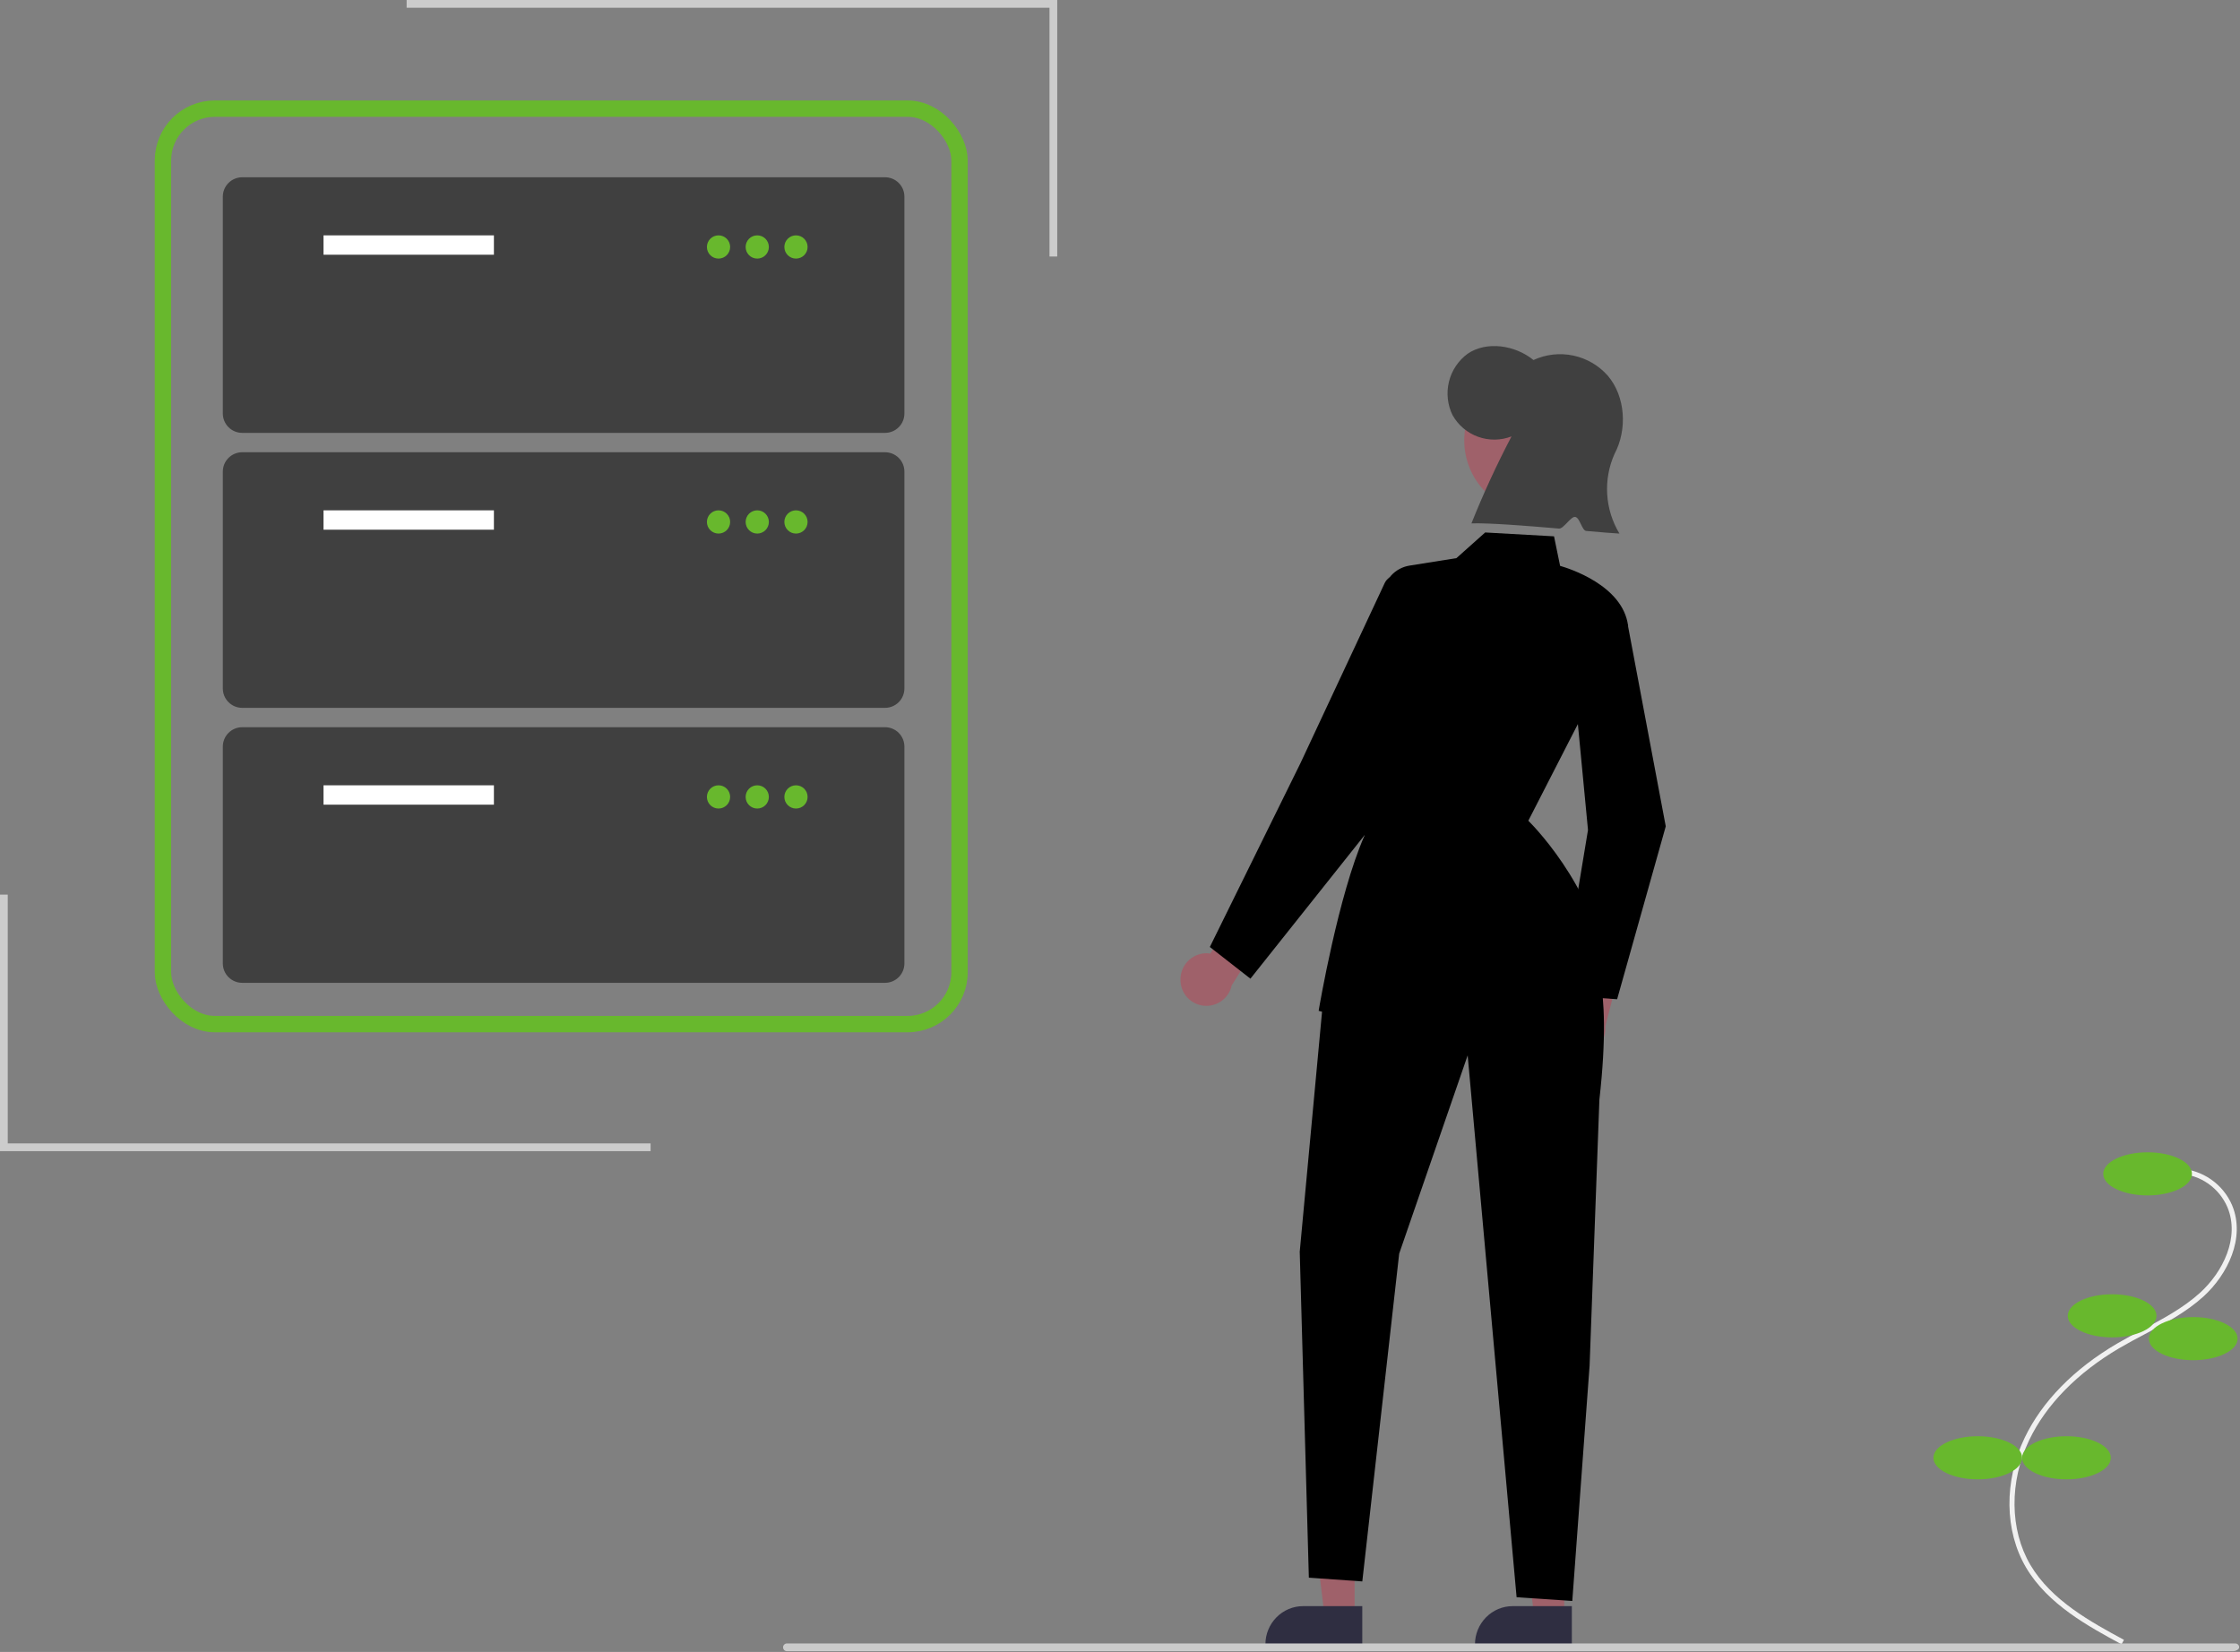 <svg width="2050" height="1512" viewBox="0 0 2050 1512" fill="none" xmlns="http://www.w3.org/2000/svg">
<rect x="0" y="0" width="2050" height="1512" fill="#808080" stroke="none"/>
<path d="M1422.98 948.958C1420.98 942.925 1421.43 936.344 1424.24 930.641C1427.05 924.939 1432 920.576 1438.01 918.497C1439.24 918.09 1440.5 917.786 1441.79 917.587L1454.73 864.474L1488.47 864.578L1469.16 939.324C1469.63 944.676 1468.29 950.032 1465.37 954.539C1462.45 959.046 1458.1 962.446 1453.02 964.196C1450.05 965.187 1446.91 965.579 1443.79 965.348C1440.66 965.117 1437.61 964.268 1434.82 962.851C1432.03 961.433 1429.54 959.475 1427.51 957.091C1425.48 954.706 1423.94 951.942 1422.98 948.958Z" fill="#9F616A"/>
<path d="M1479.96 914.588L1428.27 910.956L1453.3 759.679L1437.38 593.107L1489.62 571.383L1524.46 756.362L1524.36 756.7L1479.96 914.588Z" fill="black"/>
<path d="M1080.34 896.858C1080.23 890.515 1082.64 884.386 1087.04 879.819C1091.44 875.251 1097.48 872.619 1103.82 872.5C1105.12 872.494 1106.41 872.595 1107.69 872.802L1136 826.229L1168.1 836.772L1127.21 901.974C1125.97 907.701 1122.66 912.766 1117.91 916.192C1113.15 919.619 1107.3 921.163 1101.48 920.527C1095.65 919.892 1090.27 917.121 1086.37 912.75C1082.47 908.379 1080.32 902.718 1080.34 896.858Z" fill="#9F616A"/>
<path d="M1239.72 1479.21H1212.23L1199.15 1371.66L1239.73 1371.67L1239.72 1479.21Z" fill="#9F616A"/>
<path d="M1246.73 1506.23L1158.09 1506.23V1505.09C1158.05 1495.83 1161.69 1486.94 1168.19 1480.35C1171.37 1477.1 1175.17 1474.52 1179.36 1472.76C1183.55 1471 1188.05 1470.1 1192.59 1470.1L1246.73 1470.1L1246.73 1506.23Z" fill="#2F2E41"/>
<path d="M1431.52 1479.21H1404.02L1390.95 1371.66L1431.52 1371.67L1431.52 1479.21Z" fill="#9F616A"/>
<path d="M1438.53 1506.23L1349.88 1506.23V1505.09C1349.85 1495.83 1353.48 1486.94 1359.99 1480.35C1363.17 1477.1 1366.96 1474.52 1371.15 1472.76C1375.34 1471 1379.84 1470.1 1384.39 1470.1L1438.53 1470.1L1438.53 1506.23Z" fill="#2F2E41"/>
<path d="M1405.37 469.32C1441.44 469.32 1470.69 439.664 1470.69 403.081C1470.69 366.499 1441.44 336.843 1405.37 336.843C1369.3 336.843 1340.06 366.499 1340.06 403.081C1340.06 439.664 1369.3 469.32 1405.37 469.32Z" fill="#9F616A"/>
<path d="M1383.31 399.449C1373.49 403.235 1362.64 403.359 1352.73 399.796C1342.83 396.234 1334.54 389.225 1329.38 380.051C1324.7 370.537 1323.52 359.676 1326.05 349.377C1328.57 339.078 1334.65 330 1343.21 323.737C1360.59 311.939 1386.55 315.844 1403.4 329.527C1414.77 324.291 1427.52 322.855 1439.76 325.432C1452.01 328.009 1463.1 334.462 1471.39 343.835C1487.66 362.921 1489.43 393.217 1477.58 415.466C1472.39 427.08 1470.09 439.777 1470.88 452.472C1471.66 465.168 1475.51 477.485 1482.08 488.372C1476.98 488.161 1465.75 487.203 1451.7 485.974C1447.64 485.618 1445.88 473.507 1441.42 473.118C1437.49 472.774 1430.9 484.154 1426.78 483.801C1396.27 481.186 1362.11 478.531 1346.63 479.05C1357.49 451.908 1369.73 425.339 1383.31 399.449Z" fill="#404040"/>
<path d="M1455.46 869.724C1455.46 869.724 1476.69 891.918 1463.73 1006.53L1454.77 1249.88L1438.93 1465.36L1387.96 1461.93L1343.18 965.967L1280.5 1147.45L1246.75 1447.49L1197.84 1444.05L1189.49 1145.68L1210.93 915.095L1455.46 869.724Z" fill="black"/>
<path d="M1245.37 928.977C1219.29 928.979 1208.79 925.799 1208.02 925.554L1206.81 925.168L1207.02 923.9C1207.2 922.858 1224.72 819.254 1248.76 764.862L1265.67 544.28C1266.11 537.766 1268.75 531.595 1273.15 526.77C1277.55 521.946 1283.45 518.752 1289.89 517.707L1332.89 510.861L1359.2 487.37L1422.21 490.904L1427.77 517.938C1435.31 520.074 1485.04 535.533 1489.97 572.549L1490.03 573.013L1489.81 573.427L1398.7 751.19C1406.4 758.897 1467.25 822.29 1471.38 903.332L1471.48 905.282L1469.6 904.847C1469.43 904.811 1449.95 901.057 1347.56 918.613C1300.2 926.731 1267.29 928.977 1245.37 928.977Z" fill="black"/>
<path d="M1144.36 895.784L1107.22 866.778L1190.12 698.585L1267.21 533.739C1268.27 531.441 1270.01 529.526 1272.2 528.256C1274.39 526.987 1276.91 526.425 1279.43 526.648C1281.95 526.871 1284.34 527.867 1286.27 529.501C1288.2 531.134 1289.58 533.325 1290.22 535.773L1309.3 605.983L1249.63 763.44L1144.36 895.784Z" fill="black"/>
<path d="M1941.59 1505.03L1943.8 1500.95C1914.21 1484.95 1877.39 1465.03 1858.16 1432.35C1839.2 1400.12 1838.77 1356.37 1857.05 1318.16C1872.6 1285.64 1901.17 1256.5 1939.66 1233.9C1947.26 1229.44 1955.23 1225.21 1962.94 1221.13C1981.57 1211.25 2000.83 1201.04 2016.72 1186.55C2038.6 1166.59 2055.16 1133.1 2042.82 1103.27C2038.76 1093.74 2032.11 1085.55 2023.63 1079.62C2015.16 1073.68 2005.18 1070.25 1994.85 1069.7L1994.59 1074.33C2004.05 1074.83 2013.19 1077.98 2020.96 1083.41C2028.73 1088.85 2034.82 1096.35 2038.54 1105.07C2050.01 1132.79 2034.28 1164.25 2013.6 1183.12C1998.14 1197.21 1979.14 1207.29 1960.76 1217.03C1953.01 1221.14 1944.99 1225.39 1937.31 1229.9C1898.02 1252.97 1868.81 1282.8 1852.86 1316.15C1833.93 1355.74 1834.43 1401.17 1854.16 1434.7C1874.05 1468.5 1911.5 1488.76 1941.59 1505.03Z" fill="#F1F1F1"/>
<path d="M1965.44 1094.16C1987.86 1094.16 2006.04 1085.33 2006.04 1074.43C2006.04 1063.54 1987.86 1054.71 1965.44 1054.71C1943.02 1054.71 1924.84 1063.54 1924.84 1074.43C1924.84 1085.33 1943.02 1094.16 1965.44 1094.16Z" fill="#68B82D"/>
<path d="M1932.96 1224.1C1955.38 1224.1 1973.56 1215.27 1973.56 1204.37C1973.56 1193.48 1955.38 1184.65 1932.96 1184.65C1910.54 1184.65 1892.36 1193.48 1892.36 1204.37C1892.36 1215.27 1910.54 1224.1 1932.96 1224.1Z" fill="#68B82D"/>
<path d="M2007.2 1244.98C2029.62 1244.98 2047.8 1236.15 2047.8 1225.26C2047.8 1214.37 2029.62 1205.53 2007.2 1205.53C1984.78 1205.53 1966.6 1214.37 1966.6 1225.26C1966.6 1236.15 1984.78 1244.98 2007.2 1244.98Z" fill="#68B82D"/>
<path d="M1891.2 1354.04C1913.62 1354.04 1931.8 1345.21 1931.8 1334.32C1931.8 1323.42 1913.62 1314.59 1891.2 1314.59C1868.78 1314.59 1850.6 1323.42 1850.6 1334.32C1850.6 1345.21 1868.78 1354.04 1891.2 1354.04Z" fill="#68B82D"/>
<path d="M1810 1354.04C1832.43 1354.04 1850.6 1345.21 1850.6 1334.32C1850.6 1323.42 1832.43 1314.59 1810 1314.59C1787.58 1314.59 1769.41 1323.42 1769.41 1334.32C1769.41 1345.21 1787.58 1354.04 1810 1354.04Z" fill="#68B82D"/>
<path d="M2043.99 1511.34H720.193C719.253 1511.34 718.352 1510.97 717.687 1510.31C717.022 1509.64 716.649 1508.74 716.649 1507.8C716.649 1506.86 717.022 1505.96 717.687 1505.29C718.352 1504.63 719.253 1504.25 720.193 1504.25H2045.71C2046.65 1504.25 2047.55 1504.63 2048.22 1505.29C2048.88 1505.96 2049.26 1506.86 2049.26 1507.8C2049.26 1509.76 2045.95 1511.34 2043.99 1511.34Z" fill="#CBCBCB"/>
<path d="M809.979 396.211H221.648C216.949 396.205 212.445 394.336 209.123 391.013C205.801 387.691 203.932 383.186 203.927 378.486V179.976C203.932 175.277 205.801 170.772 209.123 167.449C212.445 164.126 216.949 162.257 221.648 162.251H809.979C814.677 162.257 819.182 164.126 822.504 167.449C825.826 170.772 827.695 175.277 827.7 179.976V378.486C827.695 383.186 825.826 387.691 822.504 391.013C819.182 394.336 814.677 396.205 809.979 396.211Z" fill="#404040"/>
<path d="M452.018 215.424H296.075V233.148H452.018V215.424Z" fill="white"/>
<path d="M657.58 236.693C663.452 236.693 668.213 231.932 668.213 226.059C668.213 220.186 663.452 215.424 657.58 215.424C651.708 215.424 646.948 220.186 646.948 226.059C646.948 231.932 651.708 236.693 657.58 236.693Z" fill="#68B82D"/>
<path d="M693.022 236.693C698.894 236.693 703.654 231.932 703.654 226.059C703.654 220.186 698.894 215.424 693.022 215.424C687.149 215.424 682.389 220.186 682.389 226.059C682.389 231.932 687.149 236.693 693.022 236.693Z" fill="#68B82D"/>
<path d="M728.464 236.693C734.336 236.693 739.096 231.932 739.096 226.059C739.096 220.186 734.336 215.424 728.464 215.424C722.591 215.424 717.831 220.186 717.831 226.059C717.831 231.932 722.591 236.693 728.464 236.693Z" fill="#68B82D"/>
<path d="M809.979 647.894H221.648C216.949 647.889 212.445 646.02 209.123 642.697C205.801 639.374 203.932 634.869 203.927 630.17V431.659C203.932 426.96 205.801 422.455 209.123 419.132C212.445 415.81 216.949 413.941 221.648 413.935H809.979C814.677 413.94 819.182 415.81 822.504 419.132C825.826 422.455 827.695 426.96 827.7 431.659V630.17C827.695 634.869 825.826 639.374 822.504 642.697C819.182 646.02 814.677 647.889 809.979 647.894Z" fill="#404040"/>
<path d="M452.018 467.107H296.075V484.832H452.018V467.107Z" fill="white"/>
<path d="M657.58 488.376C663.452 488.376 668.213 483.615 668.213 477.742C668.213 471.869 663.452 467.107 657.58 467.107C651.708 467.107 646.948 471.869 646.948 477.742C646.948 483.615 651.708 488.376 657.58 488.376Z" fill="#68B82D"/>
<path d="M693.022 488.376C698.894 488.376 703.654 483.615 703.654 477.742C703.654 471.869 698.894 467.107 693.022 467.107C687.149 467.107 682.389 471.869 682.389 477.742C682.389 483.615 687.149 488.376 693.022 488.376Z" fill="#68B82D"/>
<path d="M728.464 488.376C734.336 488.376 739.096 483.615 739.096 477.742C739.096 471.869 734.336 467.107 728.464 467.107C722.591 467.107 717.831 471.869 717.831 477.742C717.831 483.615 722.591 488.376 728.464 488.376Z" fill="#68B82D"/>
<path d="M809.979 899.578H221.648C216.949 899.572 212.445 897.703 209.123 894.381C205.801 891.058 203.932 886.553 203.927 881.854V683.343C203.932 678.644 205.801 674.139 209.123 670.816C212.445 667.493 216.949 665.624 221.648 665.619H809.979C814.677 665.624 819.182 667.493 822.504 670.816C825.826 674.139 827.695 678.644 827.7 683.343V881.854C827.695 886.553 825.826 891.058 822.504 894.381C819.182 897.703 814.677 899.572 809.979 899.578Z" fill="#404040"/>
<path d="M452.018 718.791H296.075V736.515H452.018V718.791Z" fill="white"/>
<path d="M657.58 740.06C663.452 740.06 668.213 735.299 668.213 729.426C668.213 723.552 663.452 718.791 657.58 718.791C651.708 718.791 646.948 723.552 646.948 729.426C646.948 735.299 651.708 740.06 657.58 740.06Z" fill="#68B82D"/>
<path d="M693.022 740.06C698.894 740.06 703.654 735.299 703.654 729.426C703.654 723.552 698.894 718.791 693.022 718.791C687.149 718.791 682.389 723.552 682.389 729.426C682.389 735.299 687.149 740.06 693.022 740.06Z" fill="#68B82D"/>
<path d="M728.464 740.06C734.336 740.06 739.096 735.299 739.096 729.426C739.096 723.552 734.336 718.791 728.464 718.791C722.591 718.791 717.831 723.552 717.831 729.426C717.831 735.299 722.591 740.06 728.464 740.06Z" fill="#68B82D"/>
<path d="M595.42 1053.65H0V818.857H7.088V1046.56H595.42V1053.65Z" fill="#CCCCCC"/>
<path d="M372.138 0H967.558V234.789H960.469V7.09H372.138V0Z" fill="#CCCCCC"/>
<rect x="149.12" y="99.449" width="729.031" height="837.906" rx="47.5" stroke="#68B82D" stroke-width="15"/>
</svg>

